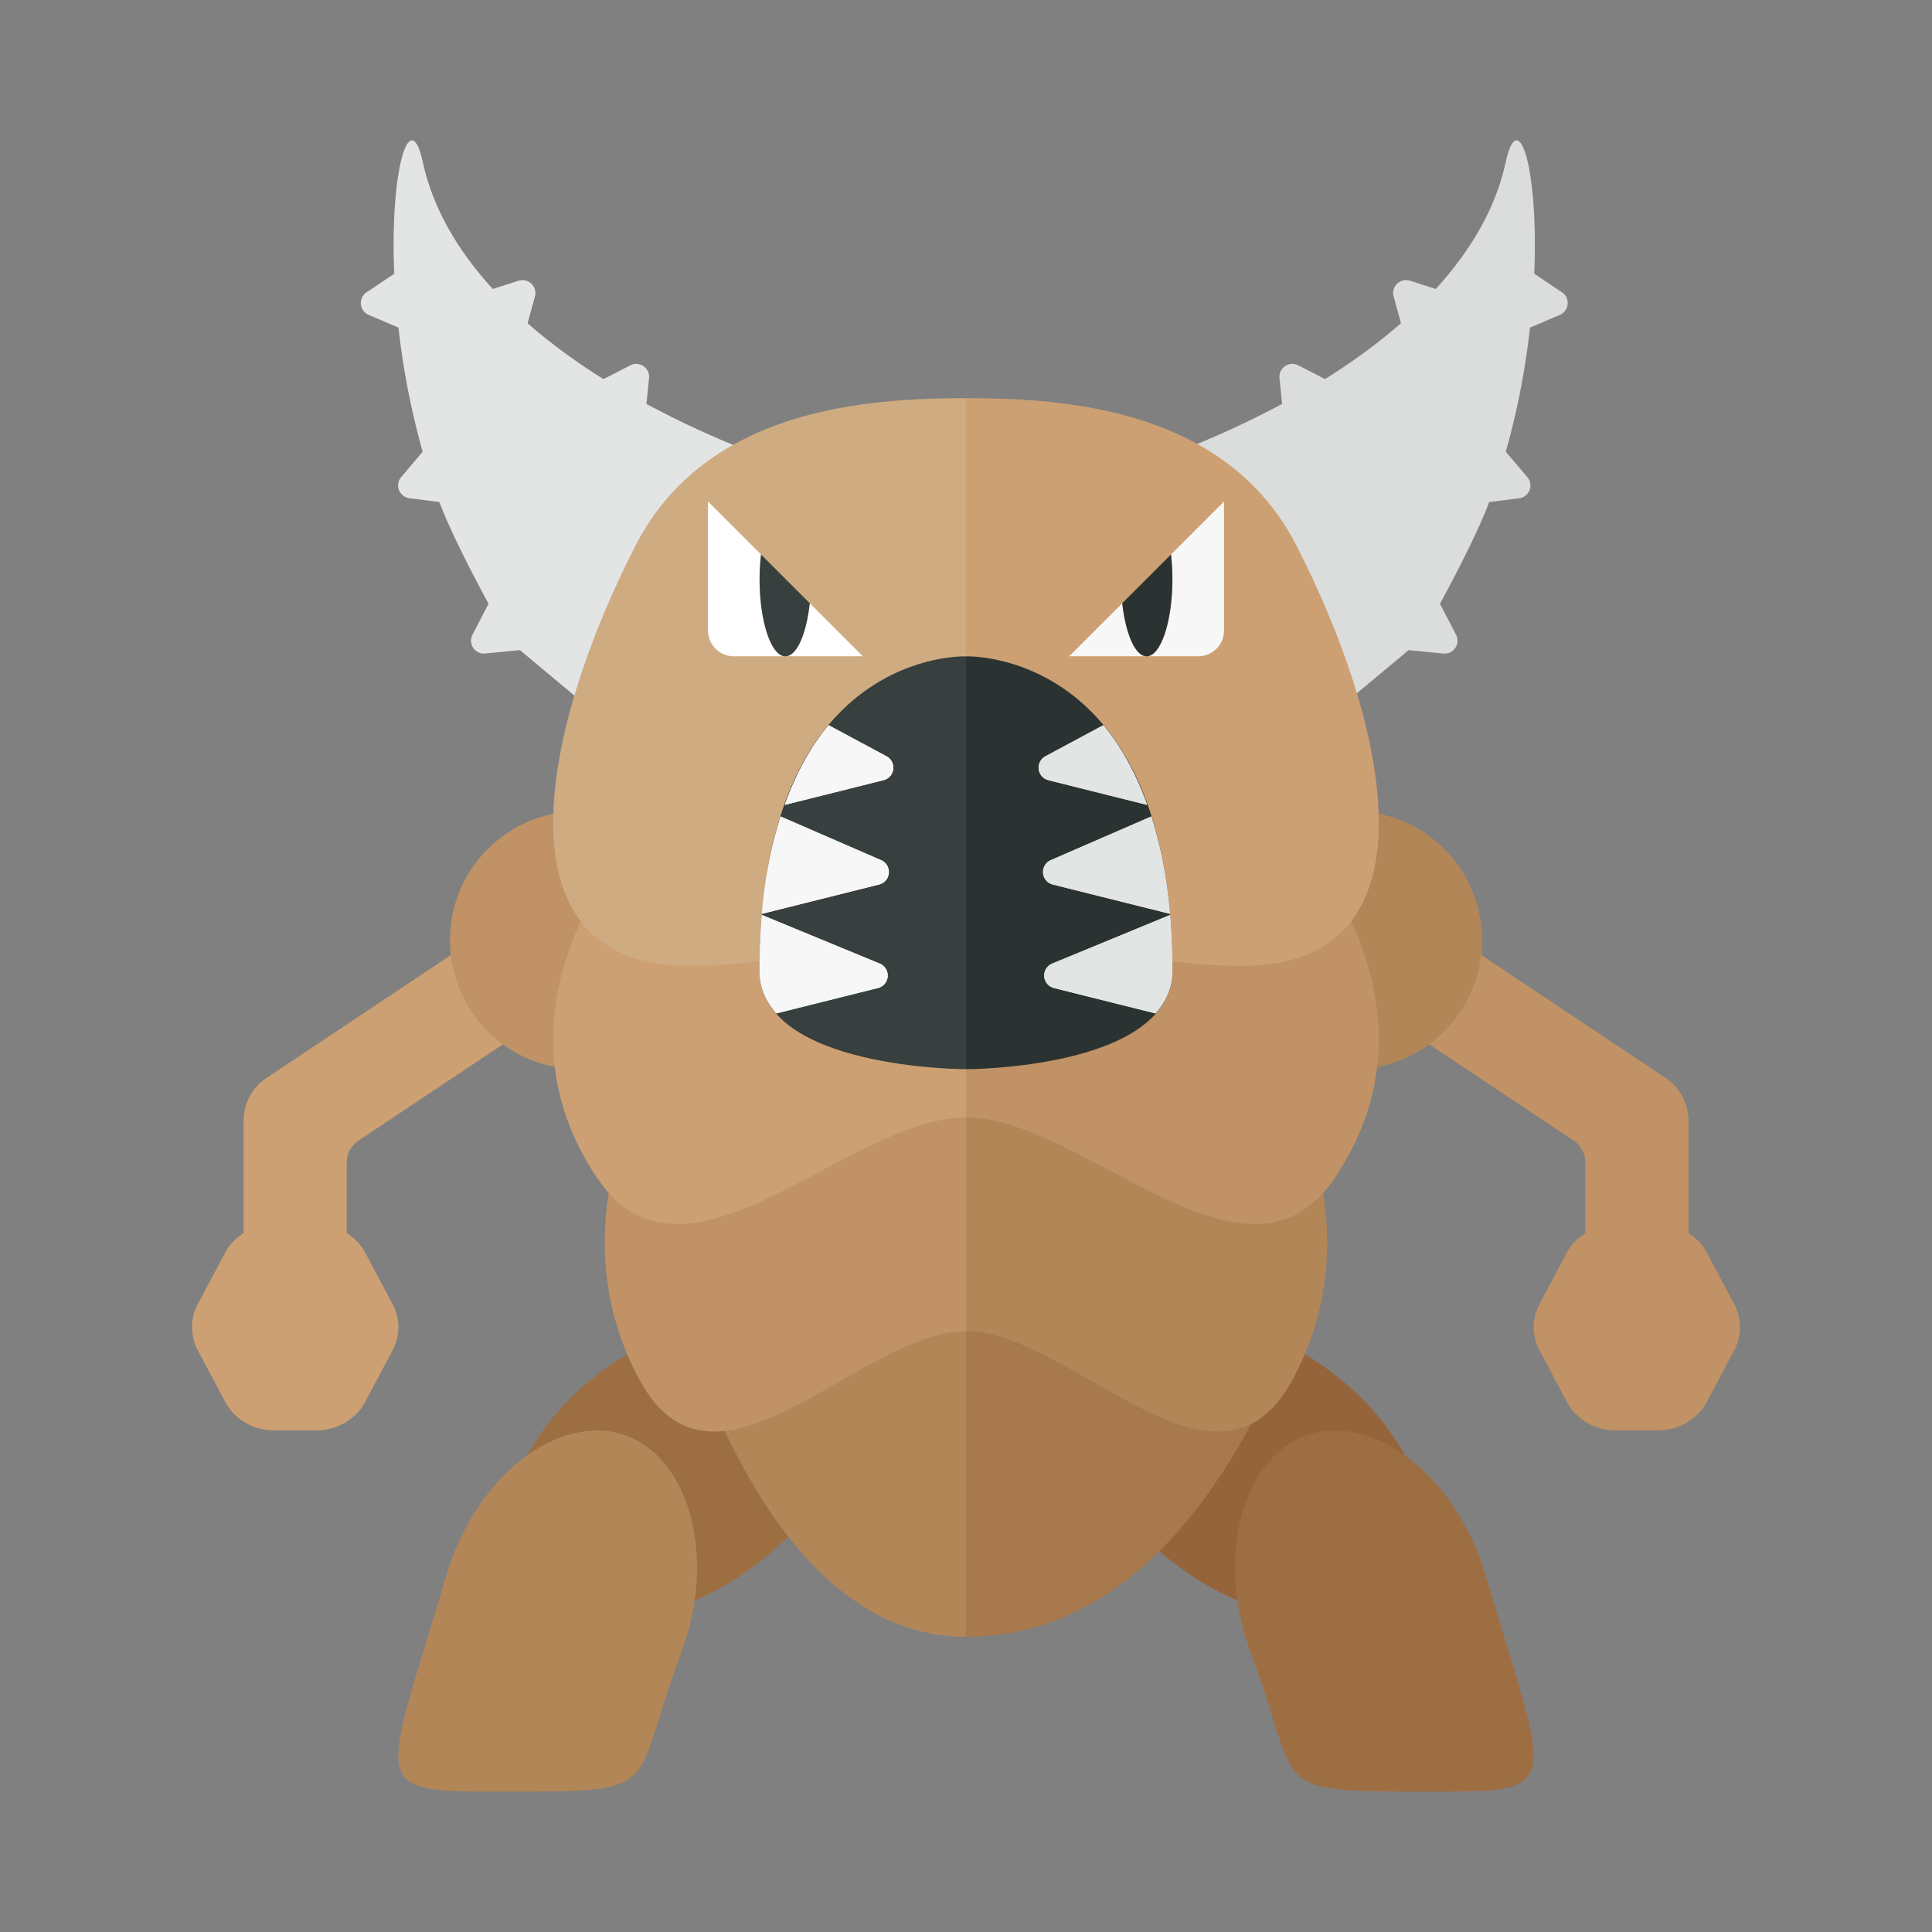<svg xmlns="http://www.w3.org/2000/svg" width="100%" height="100%" viewBox="-2.72 -2.72 37.44 37.44"><rect x="-2.72" y="-2.72" width="37.44" height="37.44" fill="#808080" stroke="none"/><path fill="#C09265" d="M30.888 22.553l-.531-1a1.02 1.02 0 00-.356-.376V19a1 1 0 00-.445-.832l-6-4-1.109 1.664 5.332 3.555a.503.503 0 01.221.416v1.374c-.148.094-.274.22-.356.376l-.531 1a.95.95 0 000 .894l.531 1c.18.339.548.553.95.553h.812c.403 0 .771-.214.951-.553l.531-1a.956.956 0 000-.894z"/><path fill="#CDA073" d="M4.356 21.553A1.004 1.004 0 004 21.177v-1.374c0-.167.084-.323.223-.416l5.332-3.555-1.109-1.664-6 4A.998.998 0 002 19v2.177c-.148.094-.274.22-.356.376l-.531 1a.95.95 0 000 .894l.531 1c.18.339.548.553.95.553h.812c.403 0 .771-.214.951-.553l.531-1a.95.95 0 000-.894l-.532-1z"/><circle cx="8.5" cy="15.5" r="2.5" fill="#C09265"/><circle cx="23.5" cy="15.5" r="2.5" fill="#B38658"/><path fill="#96643B" d="M23.001 23.81c1.645 1.192 2.349 3.027 1.572 4.099-.777 1.071-2.739.973-4.384-.219s-3.158-3.614-2.382-4.685c.776-1.072 3.549-.387 5.194.805z"/><path fill="#9E6E43" d="M26.07 27.809C27.311 32 27.637 32 24.971 32c-3.192 0-2.442 0-3.443-2.664-.715-1.902-.156-3.828 1.099-4.25 1.254-.422 2.866.775 3.443 2.723zM8.999 23.81c-1.645 1.192-2.349 3.027-1.572 4.099.777 1.071 2.739.973 4.384-.219s3.158-3.614 2.382-4.685c-.776-1.072-3.549-.387-5.194.805z"/><path fill="#B38658" d="M5.93 27.809C4.689 32 4.363 32 7.029 32c3.192 0 2.442 0 3.443-2.664.715-1.902.156-3.828-1.099-4.25-1.254-.422-2.866.775-3.443 2.723z"/><path fill="#E3E5E5" d="M5.002 3.629l-.578-.247a.25.25 0 01-.041-.437l.537-.36C4.834.532 5.23-.693 5.474.423c.204.935.71 1.749 1.356 2.458l.498-.16a.25.25 0 01.318.304l-.142.52c.463.404.963.765 1.471 1.082l.52-.267a.25.25 0 01.363.248l-.051.5a18.076 18.076 0 003.126 1.317l-3.145 5.484-2.433-2.031-.673.066a.25.25 0 01-.246-.364l.312-.6s-.681-1.239-.954-1.972l-.579-.073a.25.25 0 01-.16-.41l.416-.492a14.93 14.93 0 01-.469-2.404z"/><path fill="#DADDDC" d="M26.93 3.629l.578-.247a.25.25 0 00.041-.438l-.537-.36c.086-2.053-.309-3.278-.553-2.162-.204.935-.71 1.749-1.356 2.458l-.498-.16a.25.25 0 00-.318.304l.142.52c-.463.404-.963.765-1.471 1.082l-.52-.267a.25.25 0 00-.363.248l.051.5C20.478 5.992 19 6.423 19 6.423l3.145 5.484 2.432-2.028.674.066a.25.25 0 00.246-.364l-.312-.6s.681-1.239.954-1.972l.579-.073a.25.25 0 00.16-.41l-.418-.493c.237-.83.385-1.648.47-2.404z"/><path fill="#B38658" d="M16 21h-6s1.522 8 6 8v-8z"/><path fill="#C09265" d="M16 18H9.924s-1.911 3-.238 6.043c1.468 2.669 4.264-.965 6.313-.965V18z"/><path fill="#CDA073" d="M16 14H9.225s-2.488 2.968-.372 6.109c1.714 2.546 4.862-1.175 7.147-1.175V14z"/><path fill="#CFAB81" d="M16 4.996c-1.897 0-5.026.191-6.393 2.836-1.811 3.506-2.819 8.164 1.033 8.164 3.591 0 3.043-1.633 5.359-1.633V4.996z"/><path fill="#A7794C" d="M15.999 21h7s-1.776 8-7 8v-8z"/><path fill="#B38658" d="M15.999 18h6.076s1.911 3 .238 6.043c-1.468 2.669-4.264-.965-6.313-.965V18z"/><path fill="#C09265" d="M15.999 14h6.775s2.488 2.968.372 6.109c-1.714 2.546-4.862-1.175-7.147-1.175V14z"/><path fill="#CDA073" d="M15.999 4.996c1.898 0 5.026.191 6.393 2.836 1.811 3.506 2.819 8.164-1.033 8.164-3.591 0-3.043-1.633-5.359-1.633V4.996z"/><path fill="#373F3F" d="M15.999 10S12 9.839 12 16.089C12 18 15.999 18 15.999 18v-8z"/><path fill="#2B3332" d="M16 10s3.999-.161 3.999 6.089C19.999 18 16 18 16 18v-8z"/><path fill="#FFF" d="M12 8.498c0-.166.011-.323.028-.472L11 6.998v2.5a.5.5 0 00.5.5h1c-.276 0-.5-.672-.5-1.5zm.972.472c-.066.596-.251 1.028-.472 1.028H14L12.972 8.97z"/><path fill="#373F3F" d="M12.972 8.97l-.944-.944a4.146 4.146 0 00-.028.472c0 .828.224 1.5.5 1.5.221 0 .406-.432.472-1.028z"/><path fill="#F7F7F7" d="M20 8.498c0-.166-.011-.323-.028-.472L21 6.998v2.5a.5.5 0 01-.5.5h-1c.276 0 .5-.672.5-1.5zm-.972.472c.066.596.251 1.028.472 1.028H18l1.028-1.028z"/><path fill="#2B3332" d="M19.028 8.97l.944-.944c.017.149.028.306.028.472 0 .828-.224 1.5-.5 1.5-.221 0-.406-.432-.472-1.028z"/><g fill="#F7F7F7"><path d="M12.488 12.878l1.914-.479a.25.25 0 00.058-.463l-1.121-.602c-.325.389-.619.897-.851 1.544zm1.867 1.071l-1.948-.847a8.606 8.606 0 00-.362 1.887l2.271-.568a.25.25 0 00.039-.472zm-.027 2.004l-2.284-.942A12.99 12.99 0 0012 16.089c0 .332.126.603.325.83l1.968-.492a.25.25 0 00.035-.474z"/><path d="M12.488 12.878l1.914-.479a.25.25 0 00.058-.463l-1.121-.602c-.325.389-.619.897-.851 1.544zm1.867 1.071l-1.948-.847a8.606 8.606 0 00-.362 1.887l2.271-.568a.25.25 0 00.039-.472zm-.027 2.004l-2.284-.942A12.99 12.99 0 0012 16.089c0 .332.126.603.325.83l1.968-.492a.25.25 0 00.035-.474z"/></g><g fill="#E3E5E5"><path d="M19.511 12.878l-1.914-.479a.25.25 0 01-.058-.463l1.121-.602c.325.389.618.897.851 1.544zm-1.868 1.071l1.948-.847c.17.534.299 1.153.362 1.887l-2.271-.568a.25.25 0 01-.039-.472zm.028 2.004l2.284-.942c.028.337.044.695.044 1.078 0 .332-.126.603-.326.83l-1.968-.492a.25.25 0 01-.034-.474z"/><path d="M19.511 12.878l-1.914-.479a.25.25 0 01-.058-.463l1.121-.602c.325.389.618.897.851 1.544zm-1.868 1.071l1.948-.847c.17.534.299 1.153.362 1.887l-2.271-.568a.25.25 0 01-.039-.472zm.028 2.004l2.284-.942c.028.337.044.695.044 1.078 0 .332-.126.603-.326.83l-1.968-.492a.25.25 0 01-.034-.474z"/></g></svg>